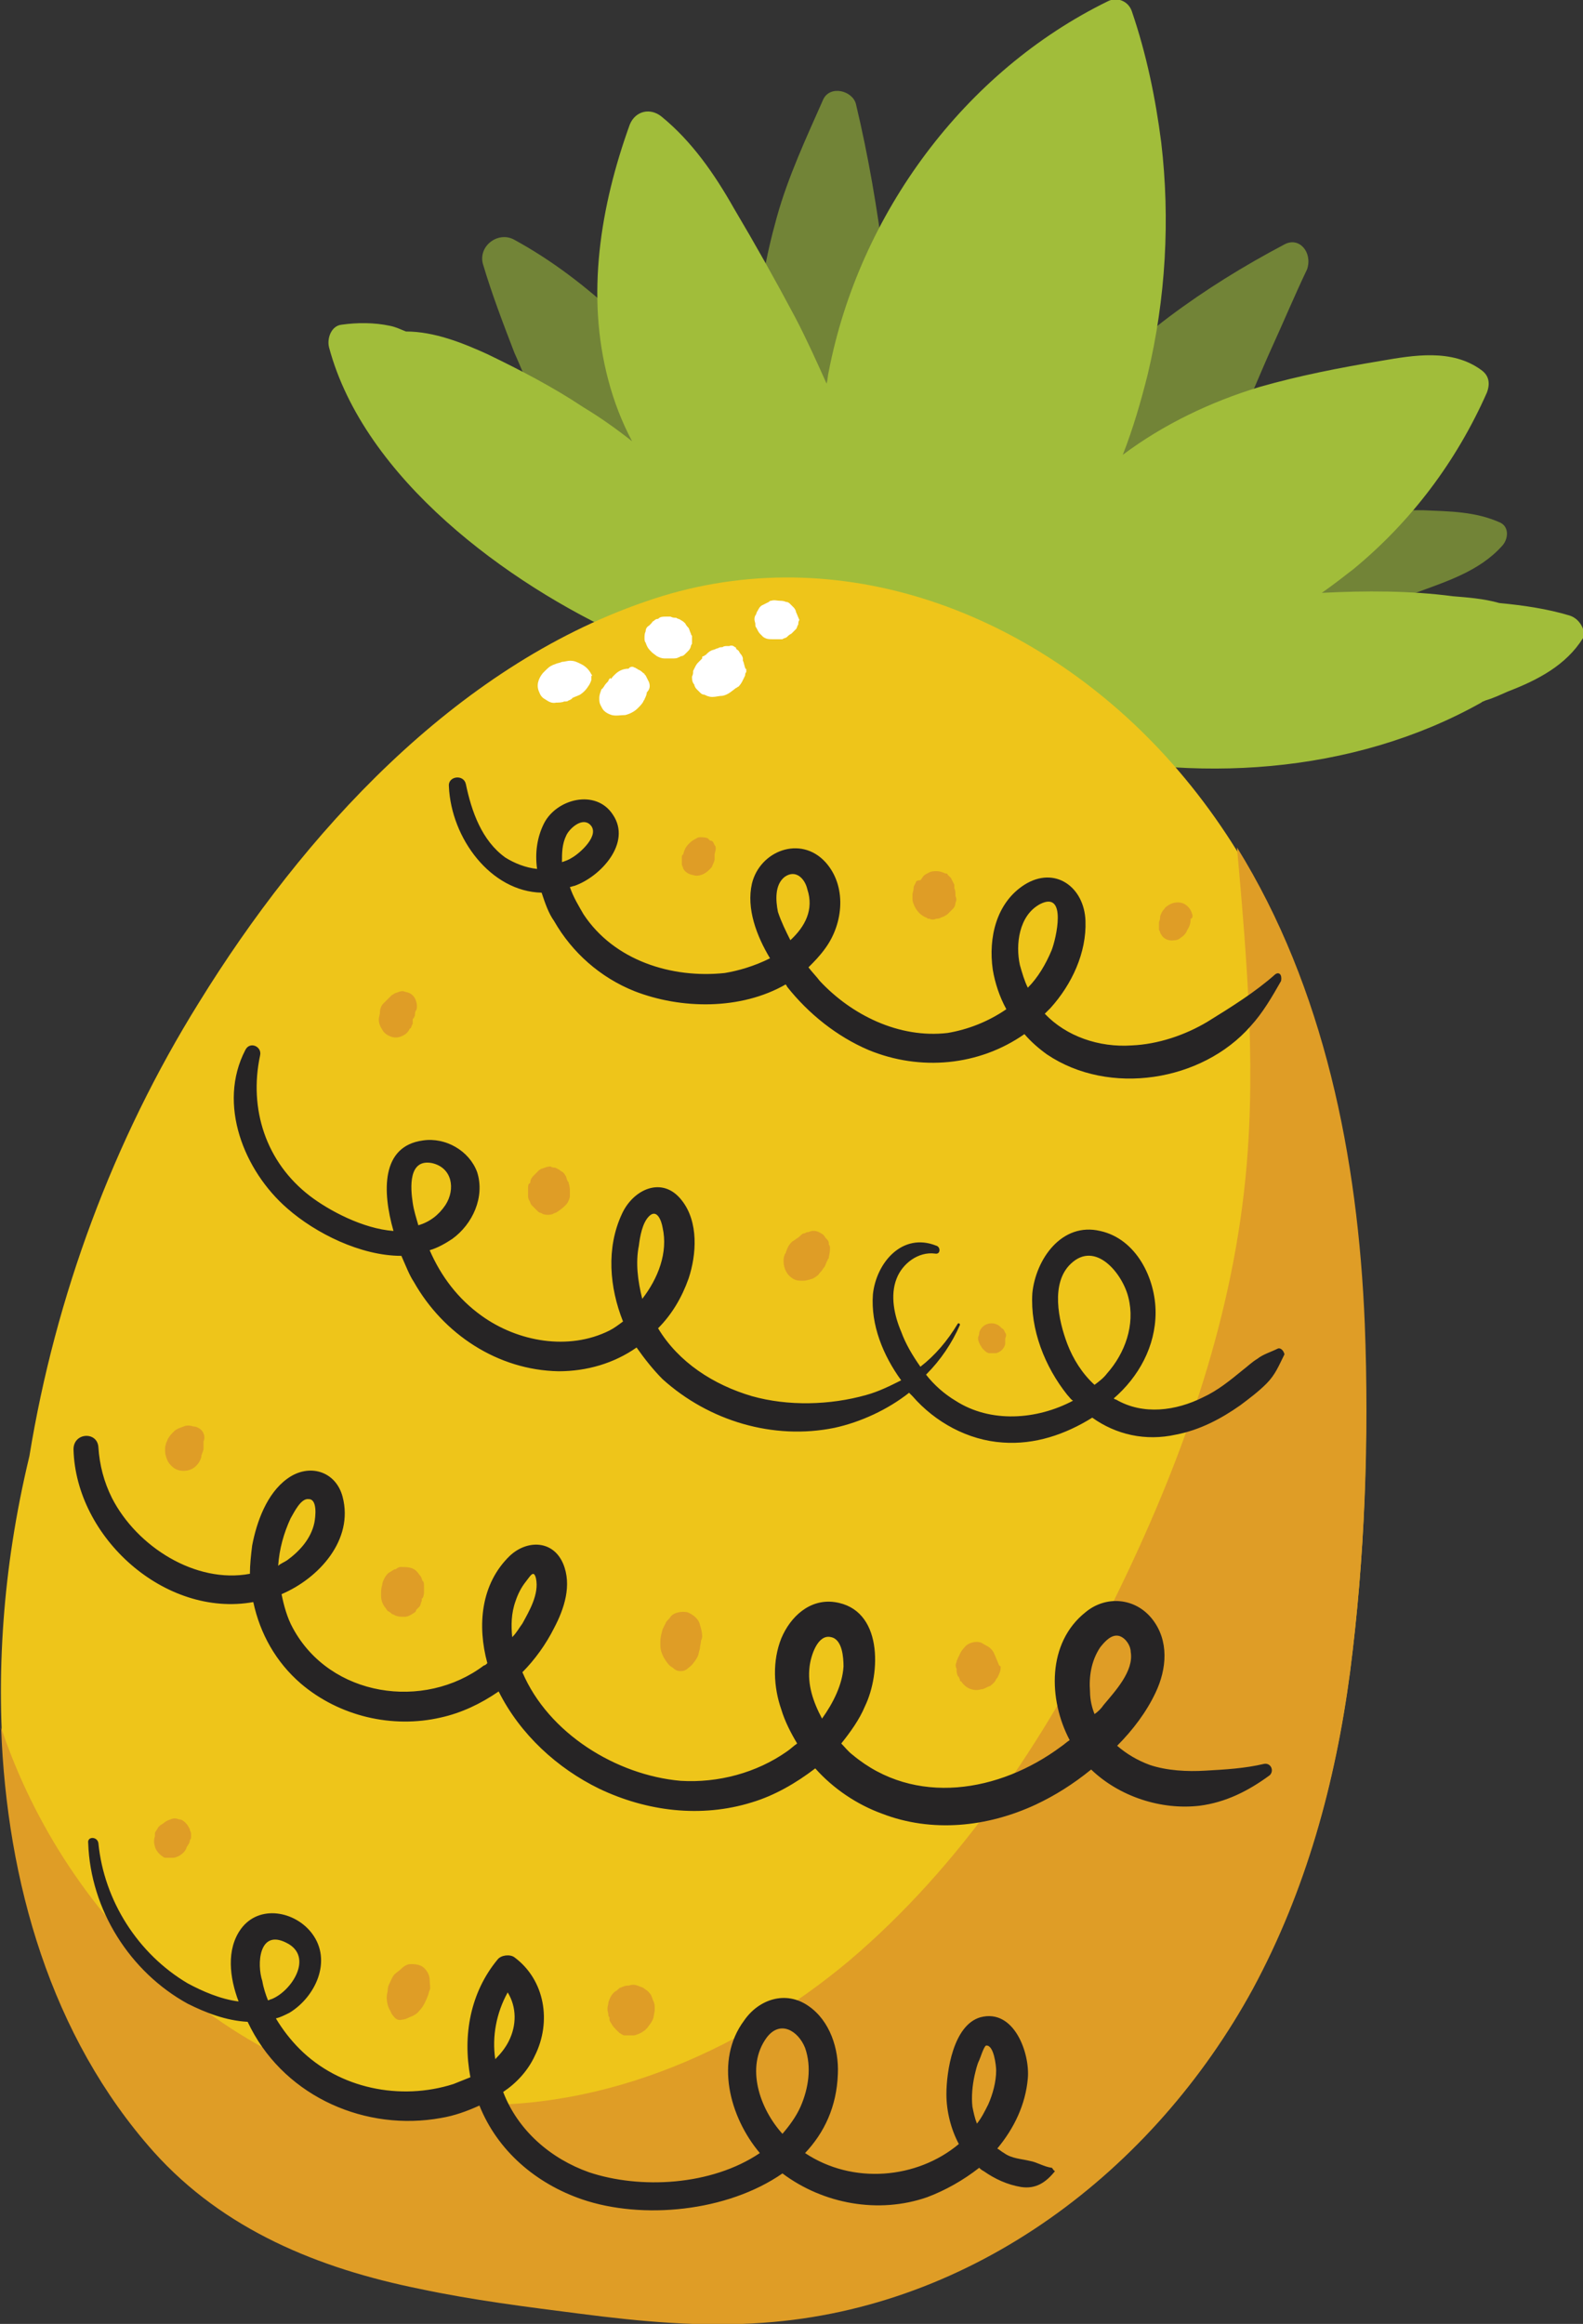 <?xml version="1.0" encoding="utf-8"?>
<!-- Generator: Adobe Illustrator 27.8.0, SVG Export Plug-In . SVG Version: 6.00 Build 0)  -->
<svg version="1.1" id="Layer_1" xmlns="http://www.w3.org/2000/svg" xmlns:xlink="http://www.w3.org/1999/xlink" x="0px" y="0px"
	 viewBox="0 0 140 205.4" style="enable-background:new 0 0 140 205.4;" xml:space="preserve">
<rect x="0" y="0" width="140" height="205.4" fill="#333333" stroke="none"/>
<style type="text/css">
	.st0{fill:#728437;}
	.st1{fill:#A1BD3A;}
	.st2{fill:#EEC51A;}
	.st3{fill:#DF9D26;}
	.st4{fill:#262425;}
	.st5{fill:#FFFFFF;}
</style>
<g id="Pineapple">
	<path id="Leafs-shadow" class="st0" d="M132.7,46.2c-2.2-1-4.5-1-6.8-1.1c-1.3,0-2.5,0-3.8-0.1c-0.7,0-1.3,0-2,0
		c-0.7,0-1,0-1.6,0.5c-0.3,0.2-0.4,0.7-0.1,0.9c0.4,0.4,0.7,0.6,1.2,0.6c0.3,0,0.7,0,1,0.1c-1.1,0.5-2.2,0.9-3.4,1.3
		c-1.3,0.4-1.4,1.8-0.9,2.7c-0.7,0.6-1.4,1.3-2.1,2c-1.1,1.1,0,3.4,1.6,2.8c3.1-1.1,6.3-2.3,9.4-3.5c2.7-1,5.6-1.9,7.6-4.1
		C133.4,47.7,133.5,46.6,132.7,46.2z M113.6,21.6c-3.6,1.9-7,4-10.2,6.4c-1.6,1.2-3.1,2.5-4.6,3.8c-1.5,1.3-3,2.7-4.1,4.4
		c-0.5,0.8,0.5,1.8,1.3,1.3c0.6-0.4,1.1-0.8,1.6-1.2c-1,1.3-2,2.7-2.9,4.1c-0.7,1.1,0.5,2.7,1.7,2.3c0.2-0.1,0.4-0.1,0.5-0.2
		c0.1,0,0.2,0,0.3,0.1c0,0,0,0,0,0c0.1,0,0.1,0,0.2,0c0.1,0,0.2,0,0.3,0c0.6-0.1,1.2-0.5,1.7-0.9c1.4-0.5,2.7-0.9,4.1-1.3
		c1.1-0.3,2.3-0.6,3.4-0.9c1.1-0.3,1.9-0.8,2.4-1.8c1.2-2.2,2.1-4.6,3.1-6.8c1.1-2.4,2.1-4.8,3.2-7.1
		C116.1,22.3,114.9,20.9,113.6,21.6z M78.2,23.3c-0.6-4.8-1.4-9.5-2.5-14.1c-0.3-1.2-2.3-1.7-2.9-0.4c-1.5,3.4-3.1,6.8-4.1,10.4
		c-0.5,1.8-0.9,3.5-1.2,5.3c-0.1,0.8-0.2,1.7-0.3,2.5c-0.1,1,0.1,1.9,0.3,2.8c0.1,0.8,1.5,0.8,1.7,0c0.1-0.7,0.3-1.5,0.4-2.2
		c0.1,1,0.2,2.1,0.3,3.1c0.1,1,0.1,2.2,0.5,3.2c0.9,2.5,3.6,1.6,5.3,0.6c1.7-1,2.9-2.5,3-4.5C78.8,27.9,78.4,25.5,78.2,23.3z
		 M58.7,32c-0.3-0.5-0.8-0.7-1.2-1.1c-0.3-0.4-0.6-0.7-0.9-1c-0.7-0.7-1.3-1.4-2-2c-2.8-2.6-5.8-4.9-9.1-6.7
		c-1.4-0.8-3.2,0.5-2.8,2.1c0.8,2.7,1.8,5.3,2.8,7.9c0.6,1.3,1.1,2.7,1.8,4c0.6,1.2,1.3,2.9,2.7,3.3c0.5,0.1,0.9,0,1.3-0.4
		c0.3,0.4,0.6,0.8,1,1.1c0.5,0.4,1,0.6,1.6,0.6c0.7,0.7,1.6,1.2,2.7,1.2c1.3,0,2.1-1.1,2.2-2.2c0.1-1,0.2-2.1,0.2-3.1
		C59,34.4,59.3,33,58.7,32z"/>
	<path id="Leafs" class="st1" d="M138.8,54.4c-2-0.6-4.1-0.9-6.2-1.1c-1.4-0.4-2.9-0.5-4.1-0.6c-3.8-0.5-7.7-0.5-11.6-0.3
		c1-0.7,1.9-1.4,2.8-2.1c5.1-4.2,9.1-9.5,11.8-15.6c0.3-0.8,0.2-1.5-0.5-2c-2.6-1.9-6-1.3-8.9-0.8c-3.6,0.6-7.2,1.3-10.7,2.3
		c-4.3,1.3-8.5,3.3-12.1,6c0.9-2.3,1.6-4.7,2.2-7.1c1.6-6.7,2-13.7,1.2-20.5c-0.5-3.9-1.3-7.8-2.6-11.6c-0.3-0.9-1.3-1.3-2.1-0.9
		C85.3,6.3,76,18.9,73.3,32.8c-0.1,0.4-0.1,0.8-0.2,1.1c-0.9-2-1.8-4-2.8-5.9c-1.7-3.2-3.5-6.4-5.4-9.6c-1.7-3-3.7-5.9-6.4-8.1
		c-1-0.8-2.3-0.5-2.8,0.7c-2.6,7.2-3.9,15.1-1.9,22.6c0.5,1.9,1.2,3.7,2.1,5.4c-1.4-1.1-2.8-2.1-4.3-3c-2.7-1.8-5.6-3.3-8.5-4.7
		c-2.2-1-4.7-2-7.2-2c-0.5-0.2-0.9-0.4-1.4-0.5c-1.4-0.3-2.9-0.3-4.3-0.1c-0.9,0.1-1.3,1.2-1.1,2c3.1,11.6,15.8,20.9,26.2,25.6
		c3.5,1.6,7.2,2.7,11.1,3.2c2.8,0.4,6.1,0.6,9-0.2c0.9,1.2,2.4,1.7,3.8,2.3c1.6,0.7,3.1,1.3,4.7,1.9c3,1.1,6.1,2,9.2,2.7
		c6.3,1.5,12.8,2.1,19.3,1.5c6.5-0.6,12.9-2.4,18.6-5.6c0.1-0.1,0.2-0.1,0.4-0.2c0.7-0.2,1.3-0.5,2-0.8c2.6-1,5.1-2.3,6.6-4.7
		C140.3,55.9,139.8,54.7,138.8,54.4z M122.2,58.5c-3.3-2.5-7.7-2.5-11.7-2.2c-4.3,0.3-8.5,1-12.7,1.5c-4.2,0.6-8.3,1.2-12.5,1.7
		c0.1-0.1,0.2-0.1,0.3-0.2c3.6-2.2,7.3-4.2,11-6.1c3.7-1.9,7.5-3.8,11.4-5.5c1.9-0.8,3.8-1.7,5.8-2.5c0.9-0.4,1.9-0.8,2.7-1.3
		c1-0.6,1.6-1.2,2.4-2c0.1-0.1,0-0.3-0.1-0.3c-1.1-0.1-2.1-0.2-3.3,0c-1,0.2-2,0.5-3,0.9c-2.1,0.7-4.2,1.5-6.2,2.3
		c-4,1.6-8,3.4-12,5.3c-3.9,1.9-7.7,4-11.3,6.2c-1.3,0.8-2.6,1.6-3.8,2.5c0.1-0.2,0.2-0.4,0.2-0.6c0.9-2,1.8-4.1,2.7-6.1
		c1.8-4.2,3.5-8.6,5-12.9c1.5-4.3,3-8.7,4-13.2c0.5-2.2,1-4.3,1.5-6.5c0.2-1.2,0.5-2.3,0.6-3.5c0.1-1,0.4-2,0-3
		c-0.1-0.3-0.4-0.4-0.6-0.2c-0.7,0.7-1,1.7-1.3,2.6c-0.4,1.1-0.7,2.3-1.1,3.4c-0.6,2.1-1.3,4.3-2,6.4c-1.4,4.2-2.8,8.5-4.3,12.7
		c-1.5,4.2-3.1,8.3-4.9,12.4c-0.9,2-1.8,4.1-2.8,6.1c-0.5,1.1-1,2.1-1.5,3.2c0,0.1-0.1,0.2-0.1,0.3c-0.1-0.1-0.1-0.2-0.2-0.3
		c-0.2-0.2-0.3-0.5-0.4-0.8c-0.3-0.5-0.6-0.9-0.8-1.5c-0.1-0.1-0.2-0.3-0.3-0.5c-0.1-0.7-0.2-1.3-0.3-1.9c-0.7-3.8-1.4-7.6-2.5-11.3
		c-1-3.7-2.3-7.4-3.6-11c-1.3-3.4-2.7-6.9-4.9-9.8c-0.2-0.2-0.4,0-0.4,0.2c0.5,3.4,1.6,6.6,2.6,9.9c1,3.3,1.9,6.7,2.6,10.1
		c0.7,3.3,1.4,6.7,1.9,10.1c0.2,1.2,0.3,2.5,0.5,3.7c-0.6-0.9-1.2-1.7-1.8-2.4c-1.8-2.3-4-4.2-6.5-5.9c-2.8-1.8-5.7-3.3-8.7-4.9
		c-1.4-0.8-2.9-1.5-4.3-2.3c-1.4-0.7-2.7-1.5-4.4-1.5c-0.2,0-0.3,0.2-0.2,0.3c0.7,1.3,1.8,2,3.1,2.8c1.3,0.9,2.7,1.8,4.1,2.6
		c2.6,1.7,5.3,3.2,7.9,5c2.3,1.5,4.3,3.4,6,5.6c0.8,1,1.5,2.1,2.1,3.2c0.7,1.3,1.2,2.6,2.2,3.6c0.7,0.7,1.7,0.4,2.2-0.3
		c1-0.1,1.6-0.5,2-1.1c0,0,0,0,0,0c0.2,0.3,0.4,0.6,0.7,0.9c0.2,0.2,0.6,0.5,1,0.6c0.1,0.1,0.1,0.2,0.2,0.2c0,0.1,0,0.1-0.1,0.2
		c-0.2,0.9,0.2,1.7,1.1,2c1.1,0.4,1.9-0.1,2.9-0.5c0.8-0.3,1.6-0.5,2.3-0.7c1.8-0.4,3.6-0.7,5.5-0.9c4.1-0.6,8.2-1.1,12.2-1.7
		c3.9-0.5,7.7-1.2,11.6-1.5c3.9-0.3,7.7,0.1,11.6,0.1C122.8,60.5,123,59.1,122.2,58.5z"/>
	<path id="Body" class="st2" d="M120.6,117.1c-0.7-18.3-5.2-37.2-18.1-50.9c-11.7-12.4-29-18.8-45.5-13C40.2,59,26.8,73.7,17.6,88.6
		c-7.6,12.2-12.7,26-15,40.1c-0.6,2.5-1.1,5-1.5,7.6c-2.8,18.2-0.2,39.6,12.5,53.8c6.2,6.9,14.6,10.3,23.5,12.1
		c4.7,1,9.5,1.6,14.2,2.2c5.4,0.7,10.8,1.2,16.2,0.8c18.6-1.3,34.6-13.4,43.3-29.5c4.7-8.7,7.3-18.2,8.6-28
		C120.7,137.7,121.1,127.3,120.6,117.1z"/>
	<path id="Pineapple-shadow" class="st3" d="M110.8,175.8c4.7-8.7,7.3-18.2,8.6-28c1.3-10.1,1.7-20.6,1.3-30.8
		c-0.6-14.7-3.6-29.7-11.3-42.1c0.9,10.2,1.8,20.4,0.6,30.6c-1.5,12.9-6.1,25.2-11.9,36.8c-5.8,11.6-13.1,22.6-23,31
		c-9.9,8.3-22.8,13.7-35.7,12.6C21.1,184.4,5.9,170,0.1,152.7c0.5,13.6,4.4,27.3,13.5,37.5c6.2,6.9,14.6,10.3,23.5,12.1
		c4.7,1,9.5,1.6,14.2,2.2c5.4,0.7,10.8,1.2,16.2,0.8C86.1,204,102,191.9,110.8,175.8z"/>
	<path id="Cruves-_1" class="st4" d="M112.8,86.1c-1.8,1.6-3.9,2.9-6,4.2c-2,1.2-4.4,2-6.7,2.1c-2.9,0.2-5.8-0.8-7.7-2.8
		c0.2-0.2,0.3-0.3,0.5-0.5c1.9-2.1,3.2-4.9,3.1-7.7c-0.1-3-2.7-4.9-5.4-3.2c-2.5,1.6-3.2,4.7-2.8,7.5c0.2,1.2,0.6,2.4,1.2,3.5
		c-1.6,1.1-3.4,1.8-5.2,2.1c-4.3,0.5-8.5-1.6-11.3-4.6c-0.3-0.4-0.7-0.8-1-1.2c0.5-0.5,1-1,1.5-1.7c1.6-2.2,1.9-5.5,0-7.6
		c-2.2-2.4-5.8-1-6.5,1.9c-0.5,2.2,0.4,4.6,1.6,6.6c-1.4,0.7-2.8,1.1-4,1.3c-4.7,0.5-9.8-1.1-12.5-5.2c-0.4-0.7-0.9-1.5-1.2-2.4
		c0.1,0,0.3-0.1,0.4-0.1c2.3-0.8,5.1-3.8,3.4-6.3c-1.5-2.3-5-1.4-6.1,0.8c-0.6,1.2-0.8,2.6-0.6,4c-1-0.1-2-0.5-2.8-1
		c-2.1-1.5-3-4.1-3.5-6.5c-0.2-0.9-1.6-0.7-1.5,0.2c0.2,4.6,3.7,9.3,8.2,9.4c0.3,0.9,0.6,1.8,1.1,2.5c1.6,2.8,4.1,5,7.1,6.2
		c4.1,1.6,9.4,1.7,13.4-0.6c0,0.1,0.1,0.1,0.1,0.2c1.9,2.4,4.4,4.4,7.2,5.6c4.6,1.9,9.8,1.4,13.8-1.4c0.6,0.7,1.3,1.3,2,1.8
		c5.5,3.7,13.7,2.4,18-2.5c1.1-1.2,1.9-2.6,2.7-4C113.4,86.1,113.1,85.9,112.8,86.1z M50.1,73.8c0.3-0.6,1.4-1.6,2.1-0.9
		c0.9,0.9-0.9,2.5-1.6,2.9c-0.3,0.2-0.6,0.3-0.9,0.4C49.7,75.4,49.7,74.6,50.1,73.8z M69.4,77.5c1-0.7,1.8,0.2,2,1.1
		c0.6,1.8-0.2,3.3-1.5,4.5c-0.4-0.8-0.8-1.6-1.1-2.5C68.6,79.6,68.5,78.2,69.4,77.5z M92,79.9c2.4-1.2,1.4,3.1,1,4.1
		c-0.5,1.2-1.2,2.4-2.1,3.3c-0.3-0.6-0.5-1.3-0.7-2C89.8,83.5,90.1,80.9,92,79.9z"/>
	<path id="Cruves-_2" class="st4" d="M113,119.2c-0.6,0.3-1.3,0.5-1.8,0.9c-0.5,0.3-0.9,0.7-1.3,1c-1.1,0.9-2.2,1.8-3.5,2.4
		c-2.4,1.2-5.3,1.6-7.7,0.2c-0.1,0-0.2-0.1-0.2-0.1c2.2-1.9,3.7-4.6,3.7-7.6c0-3-1.7-6.5-4.9-7.2c-3.4-0.8-5.7,2.5-6,5.5
		c-0.2,3.2,1.1,6.5,3.1,9c0.2,0.2,0.3,0.4,0.5,0.5c-3.2,1.7-7.3,2-10.4,0c-1-0.6-1.9-1.4-2.6-2.3c1.3-1.3,2.3-2.8,3-4.4
		c0-0.1-0.1-0.2-0.2-0.1c-0.9,1.5-2,2.8-3.3,3.8c-0.7-1-1.3-2-1.7-3.1c-0.6-1.4-1-3.2-0.4-4.7c0.5-1.3,1.9-2.4,3.4-2.2
		c0.5,0.1,0.5-0.6,0.1-0.7c-3-1.2-5.3,1.5-5.6,4.3c-0.2,2.7,0.9,5.4,2.5,7.6c-1,0.5-2,1-3.1,1.3c-3.2,0.9-6.9,1-10.1,0.1
		c-3.4-1-6.5-3-8.3-6c1.2-1.2,2.1-2.7,2.7-4.4c0.7-2.1,0.9-5-0.6-6.9c-1.7-2.2-4.3-1-5.3,1.2c-1.4,3-1.1,6.5,0.1,9.5
		c-0.4,0.3-0.8,0.6-1.2,0.8c-3.6,1.8-8.1,1-11.3-1.3c-2.1-1.5-3.6-3.5-4.6-5.8c0.7-0.2,1.4-0.6,2-1c1.8-1.3,2.9-3.7,2.2-5.9
		c-0.7-1.9-2.8-3.1-4.8-2.8c-3.7,0.5-3.6,4.5-2.6,8c-2.7-0.2-5.7-1.8-7.4-3.1c-3.9-3-5.4-7.7-4.4-12.4c0.2-0.8-0.9-1.3-1.3-0.5
		c-2.5,4.8-0.1,10.7,3.7,14c2.5,2.2,6.5,4.2,10.1,4.2c0.4,0.9,0.7,1.7,1.1,2.3c2.6,4.6,7.4,7.8,12.8,7.9c2.5,0,4.9-0.7,6.9-2.1
		c0.7,1,1.5,2,2.3,2.8c4.1,3.7,9.8,5.4,15.2,4.3c2.3-0.5,4.7-1.6,6.6-3.1c0.1,0.1,0.2,0.2,0.3,0.3c2,2.3,4.9,3.9,8,4.1
		c2.8,0.2,5.5-0.7,7.9-2.2c2.1,1.5,4.7,2.1,7.4,1.5c2.1-0.4,4-1.4,5.7-2.6c0.8-0.6,1.6-1.2,2.3-1.9c0.8-0.8,1.1-1.6,1.6-2.6
		C113.5,119.3,113.2,119.1,113,119.2z M36.5,106.3c-0.2-1.3-0.4-3.9,1.7-3.5c1.8,0.4,2.1,2.3,1.2,3.7c-0.6,0.9-1.4,1.5-2.4,1.8
		C36.8,107.6,36.6,107,36.5,106.3z M56.5,110.1c0.1-0.8,0.3-2,0.9-2.6c0.7-0.7,1.1,0.4,1.2,1c0.5,2.2-0.4,4.5-1.8,6.3
		C56.4,113.2,56.2,111.6,56.5,110.1z M94.4,118.8c-0.8-2.1-1.5-5.4,0.3-7.1c2.2-2.1,4.6,0.9,5.1,3c0.6,2.4-0.3,4.9-1.9,6.7
		c-0.3,0.4-0.7,0.7-1.1,1C95.7,121.4,94.9,120.1,94.4,118.8z"/>
	<path id="Cruves-_3" class="st4" d="M111.8,155.9c-1.7,0.4-3.4,0.5-5.2,0.6c-1.6,0.1-3.4,0-4.9-0.5c-1.1-0.4-2.1-1-2.9-1.7
		c1.4-1.4,2.6-3,3.4-4.7c1-2.1,1.2-4.6-0.3-6.5c-1.5-1.9-4.1-2.1-5.9-0.6c-3.4,2.7-3.3,7.7-1.4,11.3c-0.3,0.2-0.5,0.4-0.8,0.6
		c-5.4,4-12.9,5.3-18.4,0.7c-0.4-0.3-0.7-0.7-1-1c0.8-1,1.6-2.1,2.1-3.3c1.4-2.9,1.6-8.6-2.7-9.2c-2.2-0.3-3.9,1.3-4.7,3.2
		c-0.8,2-0.7,4.3,0,6.3c0.3,1,0.8,2,1.4,3c-0.3,0.2-0.6,0.5-0.9,0.7c-2.7,1.9-6.1,2.8-9.4,2.6c-5.7-0.5-11.7-4.2-14-9.6
		c1.1-1.1,2.1-2.5,2.8-3.9c0.9-1.7,1.6-3.8,0.8-5.7c-0.9-2.1-3.2-2.1-4.7-0.7c-2.6,2.5-2.9,6.2-2,9.5c-0.1,0.1-0.2,0.2-0.3,0.2
		c-5.3,4-13.6,2.8-16.9-3.3c-0.5-0.9-0.8-2-1-3c3.3-1.4,6.4-4.8,5.4-8.6c-0.6-2.3-3-3-4.9-1.6c-1.8,1.3-2.7,3.8-3.1,5.9
		c-0.1,0.8-0.2,1.7-0.2,2.5c-4.8,0.9-10-2.4-12.2-6.7c-0.7-1.4-1.1-2.9-1.2-4.5c-0.1-1.4-2.2-1.3-2.2,0.2
		c0.2,7.8,8.1,14.9,15.9,13.5c0.6,2.8,2,5.3,4.2,7.2c3.4,2.9,8.1,4,12.4,3c1.8-0.4,3.5-1.2,5.1-2.3c1.9,3.8,5.2,6.8,8.9,8.6
		c4.2,2,9,2.6,13.5,1.2c2-0.6,3.9-1.7,5.6-3c1.6,1.8,3.7,3.2,5.9,4c4.4,1.7,9.3,1.2,13.6-0.8c1.7-0.8,3.3-1.8,4.9-3.1
		c2.5,2.4,6.2,3.6,9.6,3.2c2.3-0.3,4.3-1.3,6.2-2.7C112.7,156.5,112.4,155.8,111.8,155.9z M25.7,134.2c0.3-0.5,0.9-1.8,1.6-1.7
		c0.8,0,0.6,1.6,0.5,2.1c-0.3,1.4-1.3,2.5-2.4,3.3c-0.3,0.2-0.6,0.3-0.8,0.5C24.7,136.9,25.1,135.5,25.7,134.2z M45.6,141.5
		c0.2-0.6,0.5-1.2,0.9-1.7c0.4-0.5,0.7-1.1,0.9-0.3c0.3,1.4-0.6,2.9-1.2,4c-0.3,0.4-0.5,0.8-0.9,1.2
		C45.2,143.7,45.2,142.6,45.6,141.5z M71.6,147.3c0.1-0.9,0.7-2.9,1.9-2.6c1,0.2,1.1,1.8,1.1,2.6c-0.1,1.6-0.9,3.2-1.9,4.6
		C71.9,150.4,71.4,148.9,71.6,147.3z M96.4,149.5c-0.1-1.3,0.1-2.7,0.9-3.9c0.4-0.5,1-1.2,1.7-1c0.6,0.2,1,0.9,1,1.4
		c0.3,1.7-1.4,3.5-2.4,4.7c-0.2,0.3-0.5,0.6-0.8,0.8C96.6,151,96.4,150.3,96.4,149.5z"/>
	<path id="Cruves-_4" class="st4" d="M93,191.6c-0.7-0.1-1.3-0.5-1.9-0.6c-0.8-0.2-1.6-0.2-2.3-0.7c-0.2-0.1-0.4-0.3-0.6-0.4
		c1.5-1.8,2.5-3.9,2.7-6.2c0.2-2.2-1.2-6.2-4.2-5.4c-2.4,0.7-3,4.8-3,6.8c0,1.5,0.4,3.1,1.1,4.4c-3.7,3.1-9.4,3.6-13.6,0.8
		c1.7-1.8,2.8-4.1,2.9-7c0.1-2.2-0.7-4.7-2.6-6c-2-1.4-4.4-0.6-5.7,1.3c-2.6,3.5-1.3,8.5,1.4,11.7c-4.3,2.9-10.6,3.2-15.1,1.7
		c-3.4-1.2-6.3-3.7-7.6-7.1c1.2-0.8,2.2-1.9,2.8-3.2c1.5-3,0.9-6.7-1.8-8.7c-0.4-0.3-1.2-0.2-1.5,0.2c-2.4,2.9-3.1,6.7-2.4,10.4
		c-0.5,0.2-1,0.4-1.5,0.6c-4.7,1.5-10.1,0.4-13.6-3.1c-0.8-0.8-1.5-1.7-2.1-2.7c0.4-0.1,0.8-0.3,1.2-0.5c2.3-1.4,3.8-4.6,2-7
		c-1.5-2-4.7-2.6-6.3-0.4c-1.3,1.8-1,4.3-0.2,6.4c-1.6-0.2-3.2-0.9-4.5-1.6c-4.4-2.6-7.4-7.3-7.9-12.4c-0.1-0.6-1-0.6-0.9,0
		c0.2,5.9,3.7,11.4,8.8,14.2c1.6,0.8,3.4,1.5,5.3,1.6c0.1,0.2,0.2,0.4,0.3,0.6c3.2,6.1,10.2,9.1,16.8,7.9c1.2-0.2,2.3-0.6,3.4-1.1
		c1.6,4,5,6.9,9.1,8.3c5.3,1.8,12.8,1.1,17.7-2.3c3.6,2.7,8.5,3.6,12.8,2.1c1.6-0.6,3.2-1.5,4.6-2.6c0.1,0.1,0.2,0.2,0.4,0.3
		c1,0.7,2.1,1.2,3.3,1.4c1.3,0.2,2.2-0.4,3-1.4C93.1,191.8,93.1,191.6,93,191.6z M25.3,171.7c2.5,1.2,0.5,4.3-1.3,5
		c-0.1,0-0.2,0.1-0.3,0.1c-0.2-0.5-0.4-1.1-0.5-1.7C22.7,173.6,22.9,170.5,25.3,171.7z M44.9,176.1c0.8,1.3,0.8,2.9,0.1,4.3
		c-0.3,0.6-0.7,1.1-1.2,1.6C43.5,180,43.9,177.9,44.9,176.1z M67.8,180.1c1.2-1.6,2.8-0.6,3.4,0.9c0.6,1.7,0.3,3.6-0.4,5.2
		c-0.4,0.9-1,1.7-1.6,2.4C67.2,186.4,65.9,182.7,67.8,180.1z M86.2,183.4c0.1-0.4,0.2-0.9,0.4-1.3c0.1-0.2,0.4-1.2,0.6-1.3
		c0.7-0.1,0.9,1.8,0.9,2.2c0,1-0.3,2.1-0.7,3c-0.3,0.6-0.6,1.2-1,1.7c-0.2-0.5-0.3-1-0.4-1.5C85.9,185.3,86,184.3,86.2,183.4z"/>
	<path id="White_Dots" class="st5" d="M52.3,59.6C52.3,59.6,52.3,59.6,52.3,59.6c-0.2-0.4-0.5-0.7-0.9-0.9c-0.4-0.2-0.6-0.3-1-0.3
		c-0.2,0-0.5,0.1-0.7,0.1c-0.2,0.1-0.4,0.1-0.6,0.2c-0.3,0.1-0.5,0.2-0.8,0.5c0,0-0.1,0.1-0.1,0.1c-0.1,0.1-0.2,0.2-0.2,0.2
		c-0.4,0.5-0.6,1.1-0.3,1.7c0.1,0.3,0.3,0.5,0.5,0.6c0.3,0.2,0.6,0.4,1,0.3c0.2,0,0.5,0,0.7-0.1c0.2,0,0.3,0,0.4-0.1
		c0.1,0,0.2-0.1,0.2-0.1c0,0,0.1,0,0.1-0.1c0.2-0.1,0.5-0.2,0.7-0.3c0.3-0.2,0.5-0.4,0.7-0.7c0-0.1,0.1-0.1,0.1-0.2
		c-0.1,0.1-0.1,0.2-0.2,0.3c0.2-0.2,0.3-0.4,0.4-0.7c0-0.1,0-0.3,0-0.4c0,0,0,0,0,0C52.4,59.8,52.4,59.7,52.3,59.6z M57.4,60.3
		c-0.1-0.2-0.2-0.4-0.3-0.6c0,0,0,0,0,0c0,0-0.1-0.1-0.1-0.1c0,0,0-0.1-0.1-0.1c0,0,0,0,0,0c-0.1-0.1-0.2-0.2-0.4-0.3
		c-0.1,0-0.1-0.1-0.2-0.1c-0.1-0.1-0.2-0.1-0.2-0.1c-0.1-0.1-0.4-0.1-0.5,0.1c0,0,0,0,0,0c-0.5,0-0.9,0.2-1.2,0.5
		c-0.1,0.1-0.1,0.1-0.2,0.2c-0.1,0.1-0.1,0.2-0.2,0.2l0-0.1c-0.1,0.1-0.2,0.2-0.2,0.3c-0.1,0.1-0.3,0.3-0.4,0.5
		c-0.1,0.1-0.1,0.2-0.2,0.2c-0.1,0.3-0.2,0.5-0.2,0.8c0,0.2,0,0.4,0.1,0.6c0.1,0.2,0.2,0.4,0.3,0.5c0.2,0.2,0.4,0.3,0.7,0.4
		c0.4,0.1,0.8,0,1.2,0c0.4-0.1,0.8-0.3,1.1-0.6c0.2-0.2,0.4-0.4,0.5-0.6c0-0.1,0.1-0.1,0.1-0.2c0.1-0.2,0.2-0.4,0.2-0.6
		C57.5,60.9,57.5,60.6,57.4,60.3z M61.1,56.2c0,0.1,0,0.2,0,0.2C61.1,56.1,61.1,56.1,61.1,56.2z M61.1,56
		C61.1,55.9,61.1,55.9,61.1,56C61.1,55.9,61.1,55.9,61.1,56c-0.1-0.2-0.1-0.3-0.2-0.5c-0.1-0.1-0.2-0.2-0.3-0.4
		c-0.1-0.1-0.2-0.2-0.4-0.3c-0.1-0.1-0.3-0.1-0.4-0.2c0,0,0,0,0,0c-0.2,0-0.3,0-0.5-0.1c-0.1,0-0.1,0-0.2,0c-0.1,0-0.1,0-0.2,0
		c0,0,0,0,0,0c-0.3,0-0.5,0-0.7,0.2c-0.2,0-0.3,0.1-0.4,0.2c-0.1,0-0.1,0.1-0.2,0.2c-0.1,0.1-0.1,0.1-0.2,0.2
		c-0.2,0.1-0.3,0.3-0.3,0.5c-0.1,0.2-0.1,0.4-0.1,0.6c0,0.1,0,0.3,0.1,0.4c0.1,0.3,0.2,0.5,0.4,0.7c0.1,0.1,0.1,0.1,0.2,0.2
		c0,0,0,0,0,0l0.4,0.3c0.2,0.1,0.4,0.2,0.7,0.2c0.1,0,0.2,0,0.3,0c0.1,0,0.1,0,0.2,0c0.1,0,0.1,0,0.2,0c0.1,0,0.4,0,0.5-0.1
		c0.1,0,0.2-0.1,0.2-0.1c0.2,0,0.3-0.1,0.4-0.2c0.1-0.1,0.2-0.2,0.3-0.3c0.1-0.1,0.2-0.3,0.2-0.4c0.1-0.3,0.1-0.1,0.1-0.2
		c0,0,0,0,0,0c0-0.1,0-0.5,0-0.7C61.1,56.1,61.1,56,61.1,56z M65.7,58.4C65.7,58.3,65.7,58.3,65.7,58.4c0-0.1,0-0.2,0-0.2
		c0-0.1-0.1-0.3-0.2-0.4c0,0,0,0,0,0c-0.1-0.1-0.1-0.2-0.2-0.3c-0.1-0.1-0.2-0.1-0.2-0.2c0,0,0,0,0,0c0,0,0-0.1-0.1-0.1
		c-0.1-0.1-0.3-0.2-0.5-0.1c-0.1,0-0.1,0-0.2,0c-0.1,0-0.3,0-0.4,0.1c0,0,0,0,0,0c-0.1,0-0.3,0-0.4,0.1c-0.2,0-0.4,0.2-0.5,0.2
		c0.2-0.1,0.3-0.1,0.5-0.2c-0.2,0.1-0.4,0.1-0.6,0.2c-0.2,0.1-0.3,0.2-0.5,0.4c-0.1,0-0.1,0.1-0.2,0.1c-0.1,0-0.1,0.1-0.1,0.1
		c0,0,0,0,0,0.1c-0.1,0.1-0.2,0.2-0.3,0.3c-0.1,0.1-0.2,0.2-0.3,0.4l-0.2,0.4c0,0.2,0,0.3-0.1,0.5c0,0.2,0,0.5,0.2,0.7
		c0,0.1,0.1,0.3,0.2,0.4c0.1,0.1,0.2,0.2,0.3,0.3c0.1,0.1,0.2,0.2,0.4,0.2c0.2,0.1,0.4,0.2,0.7,0.2c0.3,0,0.6-0.1,0.9-0.1
		c0.5-0.1,0.8-0.4,1.2-0.7c0.1,0,0.1-0.1,0.2-0.1c0.3-0.3,0.4-0.6,0.6-1c0-0.1,0-0.2,0.1-0.3c0-0.2,0-0.2,0-0.3
		C65.9,59.3,65.8,58.5,65.7,58.4z M70.4,54.1c0-0.1-0.1-0.3-0.2-0.4c-0.1-0.1-0.2-0.2-0.3-0.3c-0.1-0.1-0.2-0.2-0.4-0.2
		c-0.2-0.1-0.4-0.1-0.6-0.1c0,0-0.1,0-0.1,0c0.1,0,0.1,0,0.2,0c-0.3,0-0.5-0.1-0.8,0c-0.1,0-0.1,0-0.2,0.1c-0.2,0.1-0.4,0.2-0.6,0.3
		c-0.2,0.1-0.3,0.3-0.4,0.5c-0.1,0.1-0.1,0.3-0.2,0.4c-0.1,0.2-0.1,0.4,0,0.7c0,0.2,0,0.3,0.1,0.4c0.1,0.2,0.2,0.4,0.3,0.5
		c0.1,0.1,0.2,0.2,0.3,0.3c0.3,0.2,0.5,0.2,0.9,0.2c0,0,0.1,0,0.1,0c0,0,0,0,0.1,0c0.1,0,0.2,0,0.3,0c0.1,0,0.2,0,0.3,0
		c0.1-0.1,0.3-0.1,0.4-0.2c0,0,0,0,0,0c0.1-0.1,0.2-0.2,0.4-0.3c0,0,0.1-0.1,0.1-0.1c0.1-0.1,0.2-0.2,0.3-0.3
		c0.1-0.1,0.1-0.3,0.2-0.4c0-0.1,0-0.3,0.1-0.4C70.6,54.6,70.5,54.3,70.4,54.1z"/>
	<path id="Pineapple_dots" class="st3" d="M63.3,75c0-0.1,0-0.2-0.1-0.3c-0.1-0.2-0.1-0.3-0.3-0.4c0,0,0,0,0,0c0,0,0,0-0.1,0
		c-0.1-0.1-0.1-0.1-0.2-0.2c-0.2-0.1-0.5-0.1-0.7-0.1c0,0,0.1,0,0.1,0c-0.1,0-0.3,0-0.4,0.1c-0.2,0.1-0.4,0.2-0.6,0.4
		c0,0-0.1,0.1-0.1,0.1c-0.3,0.3-0.4,0.6-0.5,1c0,0,0-0.1,0-0.1c-0.1,0.1-0.1,0.2-0.1,0.3c0,0.2,0,0.4,0,0.6c0,0.1,0.1,0.2,0.1,0.3
		c0,0,0,0,0,0c0.1,0.3,0.4,0.5,0.7,0.6c0.1,0,0.3,0.1,0.5,0.1c0.4,0,0.8-0.2,1.1-0.5c0,0,0.1-0.1,0.1-0.1c0.1-0.1,0.2-0.2,0.2-0.3
		c0.1-0.2,0.2-0.4,0.2-0.6c0-0.1,0-0.3,0-0.4C63.3,75.1,63.3,75.1,63.3,75z M36.8,88.5c-0.1-0.4-0.4-0.7-0.8-0.8
		c-0.1,0-0.3-0.1-0.4-0.1c-0.2,0-0.4,0.1-0.7,0.2c-0.1,0.1-0.2,0.1-0.3,0.2c0,0-0.1,0.1-0.1,0.1c-0.2,0.2-0.4,0.4-0.6,0.6
		c-0.2,0.2-0.3,0.5-0.3,0.8c0,0.2-0.1,0.4-0.1,0.6c0,0.3,0.1,0.6,0.3,0.9c0.1,0.2,0.3,0.4,0.5,0.5c0.2,0.1,0.4,0.2,0.7,0.2
		c0.3,0,0.5-0.1,0.7-0.2c0.2-0.1,0.4-0.3,0.5-0.5c0,0,0-0.1,0.1-0.1c0.1-0.1,0.1-0.3,0.2-0.4c0-0.1,0-0.2,0-0.3c0-0.1,0-0.2,0.1-0.2
		c0-0.1,0.1-0.2,0.1-0.3c0-0.1,0-0.3,0.1-0.4C36.9,89.1,36.9,88.8,36.8,88.5z M50.3,104.6c0-0.1,0-0.1-0.1-0.2
		c-0.1-0.2-0.1-0.4-0.2-0.5c-0.1-0.2-0.2-0.3-0.4-0.4c-0.1-0.1-0.3-0.2-0.5-0.3c-0.1,0-0.3,0-0.4-0.1c-0.3,0-0.5,0.1-0.8,0.2
		c-0.1,0-0.1,0.1-0.2,0.1c0,0,0,0,0,0c-0.1,0.1-0.1,0.1-0.2,0.2c-0.1,0.1-0.2,0.2-0.3,0.3c-0.2,0.2-0.3,0.4-0.3,0.6
		c0,0,0,0.1-0.1,0.1c-0.1,0.1-0.1,0.3-0.1,0.5c0,0.1,0,0.2,0,0.3c0,0.1,0,0.1,0,0.2c0,0.2,0,0.3,0.1,0.5c0.1,0.1,0.1,0.3,0.2,0.4
		c0.1,0.1,0.2,0.2,0.3,0.3c0.1,0.1,0.2,0.2,0.3,0.3c0.1,0.1,0.3,0.1,0.4,0.2c0.3,0.1,0.6,0.1,0.9,0c0.1-0.1,0.3-0.1,0.4-0.2
		c0.3-0.2,0.7-0.5,0.9-0.8c0.1-0.2,0.2-0.4,0.2-0.6c0,0,0-0.1,0-0.1c0-0.1,0-0.2,0-0.3C50.4,105.1,50.4,104.9,50.3,104.6z
		 M73.4,110.3c0-0.1,0-0.2-0.1-0.3c0,0,0-0.1,0-0.1c0-0.2-0.1-0.3-0.3-0.5c-0.1-0.2-0.2-0.3-0.4-0.4c-0.3-0.2-0.7-0.3-1.1-0.1
		c-0.1,0-0.2,0-0.3,0.1c-0.2,0-0.3,0.1-0.4,0.2c-0.1,0.1-0.2,0.2-0.4,0.3c0,0,0,0-0.1,0.1c-0.1,0-0.1,0.1-0.2,0.1
		c0,0-0.1,0.1-0.1,0.1c-0.3,0.3-0.4,0.6-0.5,0.9c0,0.1-0.1,0.1-0.1,0.2c-0.1,0.2-0.1,0.4-0.1,0.6c0,0.6,0.3,1.2,0.8,1.5
		c0.3,0.2,0.6,0.2,0.9,0.2c0.3,0,0.6-0.1,0.9-0.2c0.2-0.1,0.5-0.3,0.6-0.5c0,0,0,0,0.1-0.1c0.1-0.1,0.2-0.3,0.3-0.4
		c0.1-0.1,0.1-0.3,0.2-0.4c0-0.1,0-0.1,0.1-0.2c0-0.1,0-0.1,0.1-0.2c0,0,0-0.1,0-0.1c0,0,0,0,0,0C73.4,110.7,73.4,110.5,73.4,110.3z
		 M84.5,79.4c0-0.1,0-0.2,0-0.3c0-0.2,0-0.4-0.1-0.6c0,0,0-0.1,0-0.1c0,0,0-0.1,0-0.1c0,0,0,0,0-0.1c-0.1-0.2-0.2-0.4-0.3-0.6
		c-0.1-0.1-0.2-0.2-0.3-0.3c0-0.1-0.1-0.1-0.2-0.1c0,0,0,0,0,0c-0.2-0.1-0.5-0.2-0.7-0.2c0,0,0,0-0.1,0c-0.2,0-0.4,0-0.6,0.1
		c-0.2,0.1-0.4,0.2-0.5,0.3c-0.1,0.1-0.2,0.3-0.3,0.4C81.1,77.8,81,77.9,81,78c-0.1,0.2-0.2,0.3-0.2,0.5c0,0.2-0.1,0.4-0.1,0.6
		c0,0.1,0,0.1,0,0.2c0,0.2,0,0.4,0.1,0.6c0.1,0.3,0.3,0.6,0.5,0.8c0,0,0,0,0,0c0.2,0.2,0.4,0.3,0.6,0.4c0.1,0,0.1,0.1,0.2,0.1
		c0,0,0,0,0.1,0c0,0,0,0,0,0c0,0,0,0,0,0c0.2,0.1,0.4,0.1,0.6,0c0.1,0,0.3,0,0.4-0.1c0.1,0,0.2-0.1,0.3-0.1c0.1-0.1,0.2-0.1,0.3-0.2
		c0,0,0,0,0.1-0.1c0.1-0.1,0.1-0.1,0.2-0.2c0.1-0.1,0.1-0.1,0.2-0.2c0.1-0.1,0.2-0.3,0.2-0.5c0.1-0.2,0.1-0.4,0-0.6
		C84.4,79.3,84.4,79.3,84.5,79.4z M105.4,80.7c-0.1-0.4-0.5-0.8-0.9-0.9c-0.5-0.1-0.9,0-1.3,0.3c-0.2,0.1-0.3,0.4-0.4,0.5
		c0.1-0.1,0.1-0.2,0.2-0.3c-0.2,0.2-0.3,0.4-0.4,0.7c0,0.1,0,0.3-0.1,0.5c0,0,0,0.1,0,0.1c0,0,0,0.1,0,0.1c0,0,0,0,0,0c0,0,0,0,0,0
		c0,0.1,0,0.3,0,0.4c0,0,0,0.1,0,0.1c0.1,0.1,0.1,0.3,0.2,0.4c0.2,0.4,0.7,0.6,1.2,0.5c0.2,0,0.4-0.1,0.5-0.2
		c0.3-0.2,0.5-0.4,0.6-0.7c0.2-0.3,0.3-0.6,0.3-1C105.5,81.2,105.5,80.9,105.4,80.7z M88.9,117.8c-0.1-0.2-0.1-0.3-0.3-0.4
		c0,0-0.1-0.1-0.1-0.1c-0.3-0.3-0.7-0.4-1.1-0.3c-0.4,0.1-0.7,0.4-0.8,0.8c0,0,0,0.1,0,0.1c0,0.1-0.1,0.2-0.1,0.4
		c0,0.2,0.1,0.4,0.2,0.6c0.1,0.1,0.1,0.2,0.2,0.3c0,0,0.1,0.1,0.1,0.1c0.1,0.1,0.3,0.3,0.5,0.3c0.1,0,0.2,0,0.3,0c0.1,0,0.2,0,0.3,0
		c0.4-0.1,0.7-0.4,0.8-0.8c0,0,0-0.1,0-0.1c0-0.1,0-0.2,0-0.4C89,118.1,89,117.9,88.9,117.8z M18,127.4C18,127.4,18,127.4,18,127.4
		c0.1-0.2,0.1-0.5,0-0.7c-0.1-0.3-0.4-0.5-0.7-0.6c-0.2,0-0.4-0.1-0.6-0.1c-0.2,0-0.3,0-0.5,0.1c-0.3,0.1-0.6,0.2-0.8,0.4
		c-0.2,0.2-0.4,0.4-0.5,0.6c0,0,0,0,0,0c-0.1,0.1-0.1,0.3-0.2,0.4c0,0.1-0.1,0.3-0.1,0.5c0,0,0,0.1,0,0.1c0,0.2,0,0.4,0.1,0.7
		c0.1,0.3,0.2,0.5,0.4,0.7c0,0,0.1,0.1,0.1,0.1c0,0,0,0,0,0c0.6,0.6,1.7,0.5,2.2-0.1c0,0,0,0,0,0c0.2-0.2,0.3-0.4,0.4-0.7
		c0-0.3,0.2-0.5,0.2-0.8c0-0.1,0-0.2,0-0.3c0,0,0-0.1,0-0.1c0,0,0-0.1,0-0.1l0,0C18,127.6,18,127.5,18,127.4
		C18,127.4,18,127.4,18,127.4C18,127.4,18,127.4,18,127.4z M37.5,140.7c0-0.1,0-0.2,0-0.3c0,0,0-0.1,0-0.1c0-0.3,0-0.4-0.1-0.6
		c0,0,0,0.1,0,0.1c-0.1-0.2-0.1-0.4-0.3-0.6c-0.2-0.3-0.4-0.5-0.7-0.6c-0.3-0.1-0.6-0.1-1-0.1c-0.1,0-0.3,0.1-0.4,0.2
		c0,0-0.1,0-0.1,0c-0.2,0.1-0.3,0.2-0.5,0.3c-0.3,0.2-0.6,0.8-0.6,1.1c-0.1,0.3-0.1,0.6-0.1,0.9c0,0.4,0.1,0.7,0.3,1
		c0.1,0.1,0.2,0.3,0.3,0.4c0.1,0,0.1,0.1,0.2,0.1c0.1,0.1,0.2,0.2,0.3,0.2c0.3,0.2,0.6,0.2,1,0.2c0.3,0,0.6-0.2,0.9-0.4
		c0.1-0.1,0.1-0.1,0.1-0.2c0,0,0.1-0.1,0.1-0.1c0.1-0.1,0.1-0.1,0.2-0.2c0.1-0.1,0.1-0.3,0.2-0.5c0-0.1,0-0.1,0-0.2
		C37.4,141.3,37.5,141,37.5,140.7z M62.1,144.6c0-0.3-0.1-0.7-0.2-1c-0.1-0.5-0.6-0.9-1.1-1.1c-0.5-0.1-1.2,0-1.5,0.4
		c-0.1,0.2-0.3,0.3-0.4,0.5c-0.1,0.2-0.2,0.4-0.3,0.6c-0.1,0.4-0.2,0.7-0.2,1.1c0,0.1,0,0.2,0,0.3c0,0.4,0.1,0.7,0.3,1.1
		c0.2,0.3,0.4,0.7,0.8,0.9c0.2,0.2,0.4,0.3,0.7,0.3c0.3,0,0.5-0.1,0.7-0.3c0.3-0.2,0.5-0.5,0.7-0.8c0.2-0.3,0.2-0.6,0.3-0.9
		c0-0.2,0.1-0.5,0.1-0.7C62.1,144.8,62.1,144.7,62.1,144.6z M88.2,146.8c-0.1-0.2-0.2-0.5-0.3-0.7c-0.1-0.2-0.2-0.3-0.3-0.4
		c-0.2-0.2-0.5-0.3-0.8-0.5c-0.5-0.2-1.2,0-1.5,0.4c-0.2,0.2-0.4,0.5-0.5,0.8c-0.1,0.1-0.1,0.3-0.2,0.4c0,0,0,0,0,0.1
		c-0.1,0.2-0.1,0.4,0,0.6c0,0,0,0,0,0c0,0.2,0,0.4,0.1,0.6c0,0,0,0.1,0.1,0.1c0,0.1,0.1,0.2,0.1,0.3c0,0,0,0,0,0c0,0,0,0,0,0
		c0,0.1,0,0.1,0.1,0.1c0.2,0.3,0.5,0.6,0.9,0.7c0.3,0.1,0.6,0.1,0.9,0c0,0,0.1,0,0.1,0c0.3-0.1,0.4-0.2,0.7-0.3
		c0.2-0.2,0.4-0.3,0.5-0.6c0,0,0.1-0.1,0.1-0.1c0.2-0.4,0.3-0.6,0.3-1C88.3,147.2,88.3,147,88.2,146.8z M16.9,162.2
		c0-0.1,0-0.3-0.1-0.4c0,0,0-0.1,0-0.1c-0.1-0.2-0.2-0.4-0.4-0.6c-0.2-0.2-0.4-0.3-0.6-0.3c-0.2-0.1-0.5-0.1-0.7,0
		c-0.3,0.1-0.5,0.2-0.7,0.4c-0.1,0-0.1,0.1-0.2,0.1c-0.1,0.1-0.1,0.1-0.2,0.2c-0.1,0.2-0.2,0.3-0.3,0.5c0,0,0,0.1,0,0.1
		c0,0.1,0,0.2,0,0.2c-0.1,0.3-0.1,0.6,0,0.9c0.1,0.4,0.4,0.7,0.7,0.9c0.1,0.1,0.2,0.1,0.3,0.1c0.1,0,0.3,0,0.4,0c0.1,0,0.1,0,0.2,0
		c0.2,0,0.4-0.1,0.6-0.2c0.3-0.2,0.5-0.4,0.6-0.7c0-0.1,0.1-0.1,0.1-0.2c0.1-0.1,0.2-0.3,0.2-0.5C16.9,162.6,16.9,162.4,16.9,162.2z
		 M38,175c0-0.3-0.1-0.5-0.2-0.7c-0.2-0.3-0.4-0.5-0.7-0.6c-0.3-0.1-0.5-0.1-0.8-0.1c-0.3,0-0.6,0.2-0.8,0.4
		c-0.2,0.2-0.4,0.3-0.6,0.5c-0.2,0.2-0.3,0.5-0.4,0.7c-0.1,0.2-0.2,0.4-0.2,0.6c0,0.2-0.1,0.5-0.1,0.7c0,0.4,0.1,0.9,0.3,1.2
		c0-0.1-0.1-0.2-0.1-0.3c0.1,0.3,0.2,0.6,0.4,0.8c0.2,0.3,0.5,0.4,0.8,0.3c0.2,0,0.4-0.1,0.6-0.2c0.3-0.1,0.7-0.3,0.9-0.6
		c0.3-0.3,0.5-0.7,0.7-1.2c0.1-0.2,0.1-0.4,0.2-0.6C38.1,175.7,38,175.4,38,175z M57.9,177.5c0-0.2,0-0.4-0.1-0.6
		c-0.1-0.2-0.1-0.3-0.2-0.5c0-0.1-0.3-0.4-0.3-0.4c0,0,0,0,0,0c-0.1-0.1-0.3-0.2-0.4-0.3c-0.2-0.1-0.3-0.1-0.5-0.2
		c-0.3-0.1-0.5-0.1-0.8,0c-0.2,0-0.3,0-0.5,0.1c-0.1,0-0.2,0.1-0.3,0.1c0,0,0,0,0,0c0,0,0,0,0,0c-0.1,0.1-0.2,0.2-0.4,0.3
		c0,0,0,0,0,0c0.1,0,0.1-0.1,0.2-0.1c-0.1,0.1-0.2,0.1-0.3,0.2c-0.3,0.3-0.4,0.6-0.5,0.9c0,0,0,0.1,0,0.1c-0.1,0.4-0.1,0.5,0,0.9
		c0,0.2,0,0.2,0.1,0.3c0,0,0,0.1,0,0.1c0,0.2,0,0.2,0.2,0.5c0.1,0.2,0.2,0.3,0.4,0.5c0,0,0,0,0,0c0.1,0.1,0.2,0.2,0.3,0.3
		c0,0,0,0,0,0l0,0c0.1,0,0.1,0.1,0.2,0.1c0.1,0.1,0.2,0.1,0.3,0.1c0.1,0,0.3,0,0.4,0c0,0,0.1,0,0.1,0c0,0,0.1,0,0.1,0
		c0.3,0,0.2,0,0.5-0.1c0.3-0.1,0.4-0.2,0.7-0.4c0,0,0,0,0,0c0,0,0-0.1,0.1-0.1c0.2-0.3,0.5-0.6,0.6-1c0-0.1,0.1-0.5,0.1-0.6
		C57.9,177.6,57.9,177.6,57.9,177.5C57.9,177.5,57.9,177.5,57.9,177.5z M81.2,181.4C81.2,181.4,81.2,181.4,81.2,181.4
		c0-0.2-0.1-0.3-0.1-0.3c0,0,0-0.1,0-0.1c0-0.1-0.1-0.1-0.1-0.2c0-0.1-0.1-0.3-0.2-0.4c-0.1-0.1-0.2-0.2-0.3-0.3
		c-0.1-0.1-0.1-0.1-0.2-0.1c-0.2-0.1-0.5-0.2-0.8-0.2c-0.3,0-0.6,0.1-0.8,0.2c-0.1,0.1-0.2,0.2-0.3,0.3c-0.2,0.2-0.3,0.4-0.4,0.7
		c0,0,0,0.1,0,0.1c0,0,0,0,0,0c-0.1,0.1-0.2,0.3-0.2,0.4c0,0,0,0.1,0,0.1c0,0,0,0.1,0,0.1c0,0.2-0.1,0.3-0.1,0.5
		c0,0.3,0.1,0.6,0.3,0.9c0.1,0.2,0.3,0.4,0.5,0.5c0.2,0.2,0.4,0.3,0.6,0.3c0.5,0.1,0.9,0.1,1.4-0.2c0.1-0.1,0.3-0.2,0.4-0.3
		c0.2-0.2,0.4-0.5,0.5-0.8c0,0,0-0.1,0-0.1c0,0,0-0.1,0-0.1c0,0,0,0,0,0c0-0.2,0-0.3,0.1-0.5C81.3,181.8,81.2,181.6,81.2,181.4z
		 M109.4,147.5c-0.1-0.3-0.2-0.5-0.3-0.7c-0.1-0.2-0.3-0.4-0.5-0.5c-0.2-0.1-0.5-0.2-0.7-0.2c-0.4,0.1-0.7,0.3-0.9,0.7
		c-0.1,0.2-0.2,0.4-0.3,0.7c-0.1,0.3-0.2,0.5-0.2,0.9c0,0.2,0,0.3,0,0.5c0,0.3,0.1,0.5,0.2,0.8c0.1,0.3,0.3,0.5,0.5,0.8
		c0.1,0.1,0.1,0.1,0.2,0.2c0,0,0.1,0.1,0.1,0.1c0,0.1,0.1,0.1,0.1,0.2c0.1,0.2,0.3,0.2,0.4,0.1c0.2-0.2,0.4-0.3,0.6-0.4
		c0.3-0.2,0.5-0.4,0.7-0.7c0.1-0.2,0.3-0.5,0.3-0.8c0-0.3,0.1-0.6,0.1-0.9C109.6,148,109.5,147.7,109.4,147.5z M98.7,184.7
		c0-0.1,0-0.3-0.1-0.4c0-0.1,0-0.1-0.1-0.2c-0.1-0.1-0.2-0.2-0.2-0.3c-0.1-0.1-0.2-0.2-0.3-0.2c0,0-0.3-0.1-0.4-0.1
		c-0.1,0-0.3-0.1-0.4-0.1c0,0,0,0,0,0c0,0,0,0,0,0c0,0,0,0,0,0c-0.1,0-0.2,0-0.3,0c0,0,0,0,0,0c-0.1,0-0.2,0.1-0.3,0.2c0,0,0,0,0,0
		c0,0,0,0,0,0c0,0,0,0,0,0c0,0,0,0-0.1,0c0,0,0,0-0.1,0c0,0,0,0,0,0c0,0-0.1,0.1-0.1,0.1c0,0,0,0,0,0c0,0,0,0,0,0c0,0,0,0,0,0
		c-0.1,0.1-0.2,0.3-0.3,0.5c0,0.1-0.1,0.2-0.1,0.3c0,0,0,0,0,0c0,0.1,0,0.3-0.1,0.4c0,0.2,0,0.4,0.1,0.6c0,0.1,0.1,0.2,0.2,0.3
		c0.1,0.2,0.2,0.3,0.4,0.4l0.3,0.1c0.3,0.1,0.5,0.1,0.8,0c0.1,0,0.2-0.1,0.4-0.1c0,0,0,0,0,0c0,0,0.3-0.2,0.3-0.2c0,0,0,0,0,0
		c0,0,0,0,0,0c0,0,0.2-0.3,0.2-0.3c0,0,0,0,0,0c0,0,0,0,0,0c0,0,0,0,0,0l0.1-0.3c0-0.1,0-0.2,0-0.3C98.8,184.9,98.8,185,98.7,184.7z
		 M113.8,111.8c0,0,0-0.1,0-0.1c0-0.1,0-0.1,0-0.2c0-0.2-0.1-0.3-0.2-0.5c-0.1-0.1-0.2-0.3-0.4-0.3c0,0,0,0-0.1,0c0,0-0.1,0-0.1-0.1
		c-0.1-0.1-0.2-0.1-0.3-0.1c-0.1,0-0.2,0-0.3,0c-0.1,0-0.2,0-0.3,0c-0.2,0.1-0.4,0.2-0.5,0.3c-0.2,0.1-0.2,0.2-0.3,0.4
		c-0.1,0.1-0.1,0.2-0.1,0.3c0,0.1,0,0.1,0,0.2c0,0,0,0,0,0.1c0,0.1,0,0.3,0.1,0.4c0,0.1,0,0.1,0.1,0.2c0,0.1,0.1,0.2,0.2,0.3
		c0.1,0.1,0.2,0.3,0.4,0.3c0.1,0.1,0.2,0.1,0.4,0.2c0,0,0,0,0.1,0c0.1,0,0.1,0,0.2,0c0.2,0.1,0.4,0.1,0.6,0c0.2-0.1,0.4-0.2,0.5-0.3
		C113.8,112.7,113.9,112.2,113.8,111.8z"/>
</g>
<g>
</g>
<g>
</g>
<g>
</g>
<g>
</g>
<g>
</g>
<g>
</g>
</svg>
